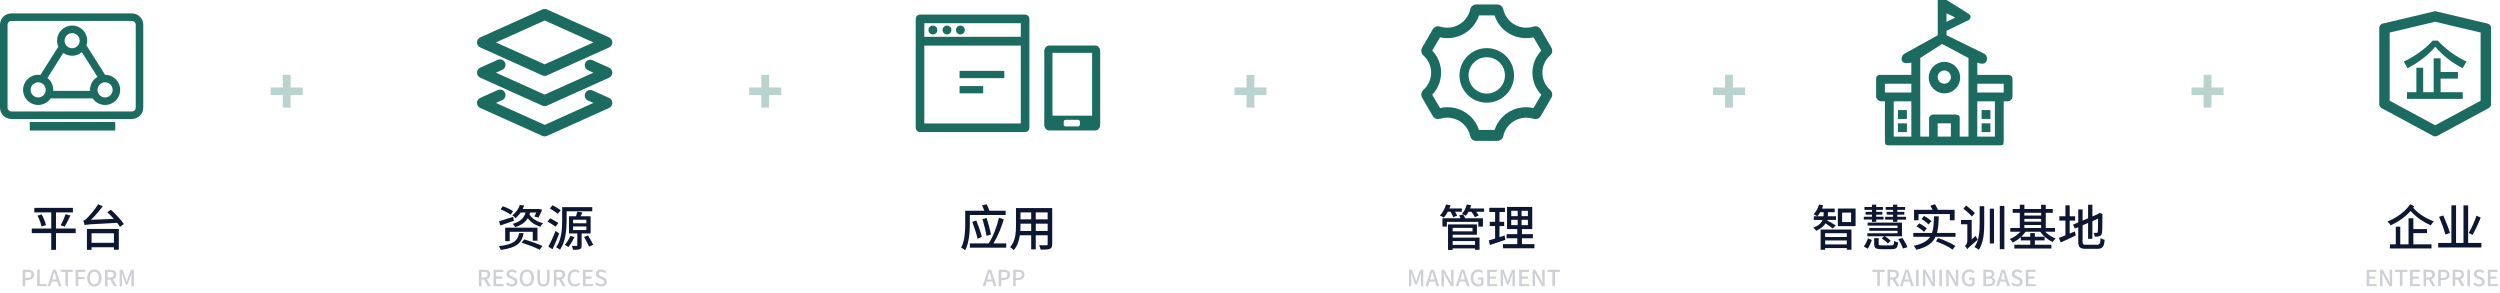 <svg width="1118" height="131" viewBox="0 0 1118 131" fill="none" xmlns="http://www.w3.org/2000/svg">
<path opacity="0.2" d="M10.145 128H11.305V125.21H12.415C14.015 125.21 15.185 124.47 15.185 122.86C15.185 121.2 14.015 120.63 12.375 120.63H10.145V128ZM11.305 124.28V121.57H12.265C13.435 121.57 14.045 121.89 14.045 122.86C14.045 123.83 13.485 124.28 12.305 124.28H11.305ZM16.619 128H20.899V127.02H17.779V120.63H16.619V128ZM23.606 124C23.846 123.2 24.076 122.39 24.286 121.55H24.336C24.556 122.38 24.776 123.2 25.026 124L25.316 124.99H23.306L23.606 124ZM21.226 128H22.406L23.036 125.9H25.596L26.216 128H27.446L25.006 120.63H23.666L21.226 128ZM29.233 128H30.393V121.61H32.563V120.63H27.073V121.61H29.233V128ZM33.836 128H34.996V124.83H37.716V123.86H34.996V121.61H38.196V120.63H33.836V128ZM42.193 128.13C44.083 128.13 45.403 126.66 45.403 124.29C45.403 121.92 44.083 120.5 42.193 120.5C40.303 120.5 38.993 121.92 38.993 124.29C38.993 126.66 40.303 128.13 42.193 128.13ZM42.193 127.12C40.973 127.12 40.183 126.01 40.183 124.29C40.183 122.56 40.973 121.51 42.193 121.51C43.413 121.51 44.213 122.56 44.213 124.29C44.213 126.01 43.413 127.12 42.193 127.12ZM46.932 128H48.092V125.03H49.282L50.952 128H52.262L50.462 124.88C51.392 124.59 52.002 123.91 52.002 122.77C52.002 121.18 50.862 120.63 49.342 120.63H46.932V128ZM48.092 124.1V121.57H49.202C50.272 121.57 50.852 121.88 50.852 122.77C50.852 123.66 50.272 124.1 49.202 124.1H48.092ZM53.494 128H54.534V124.36C54.534 123.7 54.444 122.75 54.394 122.08H54.434L55.014 123.78L56.304 127.29H57.024L58.304 123.78L58.894 122.08H58.934C58.874 122.75 58.784 123.7 58.784 124.36V128H59.864V120.63H58.524L57.194 124.36C57.024 124.85 56.884 125.35 56.714 125.84H56.664C56.494 125.35 56.344 124.85 56.174 124.36L54.824 120.63H53.494V128Z" fill="#0D1731"/>
<path opacity="0.2" d="M214.158 128H215.318V125.03H216.508L218.178 128H219.488L217.688 124.88C218.618 124.59 219.228 123.91 219.228 122.77C219.228 121.18 218.088 120.63 216.568 120.63H214.158V128ZM215.318 124.1V121.57H216.428C217.498 121.57 218.078 121.88 218.078 122.77C218.078 123.66 217.498 124.1 216.428 124.1H215.318ZM220.721 128H225.181V127.02H221.881V124.64H224.581V123.66H221.881V121.61H225.071V120.63H220.721V128ZM228.817 128.13C230.427 128.13 231.407 127.17 231.407 125.99C231.407 124.91 230.777 124.37 229.907 124L228.897 123.57C228.297 123.33 227.707 123.09 227.707 122.45C227.707 121.87 228.197 121.51 228.947 121.51C229.597 121.51 230.107 121.76 230.567 122.17L231.177 121.43C230.617 120.86 229.807 120.5 228.947 120.5C227.547 120.5 226.527 121.37 226.527 122.53C226.527 123.6 227.317 124.16 228.027 124.46L229.047 124.9C229.727 125.2 230.227 125.41 230.227 126.08C230.227 126.7 229.727 127.12 228.837 127.12C228.127 127.12 227.407 126.78 226.877 126.25L226.197 127.05C226.867 127.73 227.807 128.13 228.817 128.13ZM235.601 128.13C237.491 128.13 238.811 126.66 238.811 124.29C238.811 121.92 237.491 120.5 235.601 120.5C233.711 120.5 232.401 121.92 232.401 124.29C232.401 126.66 233.711 128.13 235.601 128.13ZM235.601 127.12C234.381 127.12 233.591 126.01 233.591 124.29C233.591 122.56 234.381 121.51 235.601 121.51C236.821 121.51 237.621 122.56 237.621 124.29C237.621 126.01 236.821 127.12 235.601 127.12ZM243.04 128.13C244.67 128.13 245.77 127.24 245.77 124.84V120.63H244.65V124.92C244.65 126.58 243.97 127.12 243.04 127.12C242.12 127.12 241.46 126.58 241.46 124.92V120.63H240.3V124.84C240.3 127.24 241.41 128.13 243.04 128.13ZM247.674 128H248.834V125.03H250.024L251.694 128H253.004L251.204 124.88C252.134 124.59 252.744 123.91 252.744 122.77C252.744 121.18 251.604 120.63 250.084 120.63H247.674V128ZM248.834 124.1V121.57H249.944C251.014 121.57 251.594 121.88 251.594 122.77C251.594 123.66 251.014 124.1 249.944 124.1H248.834ZM257.107 128.13C258.057 128.13 258.807 127.75 259.397 127.07L258.777 126.34C258.337 126.82 257.827 127.12 257.147 127.12C255.847 127.12 255.027 126.05 255.027 124.3C255.027 122.57 255.907 121.51 257.177 121.51C257.777 121.51 258.237 121.78 258.617 122.17L259.247 121.43C258.797 120.94 258.077 120.5 257.157 120.5C255.297 120.5 253.837 121.94 253.837 124.34C253.837 126.75 255.257 128.13 257.107 128.13ZM260.701 128H265.161V127.02H261.861V124.64H264.561V123.66H261.861V121.61H265.051V120.63H260.701V128ZM268.798 128.13C270.408 128.13 271.388 127.17 271.388 125.99C271.388 124.91 270.758 124.37 269.888 124L268.878 123.57C268.278 123.33 267.688 123.09 267.688 122.45C267.688 121.87 268.178 121.51 268.928 121.51C269.578 121.51 270.088 121.76 270.548 122.17L271.158 121.43C270.598 120.86 269.788 120.5 268.928 120.5C267.528 120.5 266.508 121.37 266.508 122.53C266.508 123.6 267.298 124.16 268.008 124.46L269.028 124.9C269.708 125.2 270.208 125.41 270.208 126.08C270.208 126.7 269.708 127.12 268.818 127.12C268.108 127.12 267.388 126.78 266.858 126.25L266.178 127.05C266.848 127.73 267.788 128.13 268.798 128.13Z" fill="#0D1731"/>
<path opacity="0.2" d="M441.795 124C442.035 123.2 442.265 122.39 442.475 121.55H442.525C442.745 122.38 442.965 123.2 443.215 124L443.505 124.99H441.495L441.795 124ZM439.415 128H440.595L441.225 125.9H443.785L444.405 128H445.635L443.195 120.63H441.855L439.415 128ZM446.606 128H447.766V125.21H448.876C450.476 125.21 451.646 124.47 451.646 122.86C451.646 121.2 450.476 120.63 448.836 120.63H446.606V128ZM447.766 124.28V121.57H448.726C449.896 121.57 450.506 121.89 450.506 122.86C450.506 123.83 449.946 124.28 448.766 124.28H447.766ZM453.08 128H454.24V125.21H455.35C456.95 125.21 458.12 124.47 458.12 122.86C458.12 121.2 456.95 120.63 455.31 120.63H453.08V128ZM454.24 124.28V121.57H455.2C456.37 121.57 456.98 121.89 456.98 122.86C456.98 123.83 456.42 124.28 455.24 124.28H454.24Z" fill="#0D1731"/>
<path opacity="0.2" d="M630.105 128H631.145V124.36C631.145 123.7 631.055 122.75 631.005 122.08H631.045L631.625 123.78L632.915 127.29H633.635L634.915 123.78L635.505 122.08H635.545C635.485 122.75 635.395 123.7 635.395 124.36V128H636.475V120.63H635.135L633.805 124.36C633.635 124.85 633.495 125.35 633.325 125.84H633.275C633.105 125.35 632.955 124.85 632.785 124.36L631.435 120.63H630.105V128ZM639.816 124C640.056 123.2 640.286 122.39 640.496 121.55H640.546C640.766 122.38 640.986 123.2 641.236 124L641.526 124.99H639.516L639.816 124ZM637.436 128H638.616L639.246 125.9H641.806L642.426 128H643.656L641.216 120.63H639.876L637.436 128ZM644.626 128H645.726V124.53C645.726 123.73 645.636 122.88 645.576 122.12H645.626L646.396 123.66L648.836 128H650.026V120.63H648.926V124.07C648.926 124.87 649.016 125.76 649.076 126.52H649.026L648.256 124.96L645.816 120.63H644.626V128ZM653.38 124C653.62 123.2 653.85 122.39 654.06 121.55H654.11C654.33 122.38 654.55 123.2 654.8 124L655.09 124.99H653.08L653.38 124ZM651 128H652.18L652.81 125.9H655.37L655.99 128H657.22L654.78 120.63H653.44L651 128ZM661.083 128.13C662.093 128.13 662.923 127.76 663.413 127.27V124.08H660.903V125.03H662.363V126.76C662.103 126.99 661.653 127.12 661.203 127.12C659.683 127.12 658.873 126.05 658.873 124.3C658.873 122.57 659.783 121.51 661.153 121.51C661.863 121.51 662.313 121.8 662.683 122.17L663.303 121.43C662.853 120.96 662.153 120.5 661.113 120.5C659.163 120.5 657.683 121.94 657.683 124.34C657.683 126.75 659.123 128.13 661.083 128.13ZM665.095 128H669.555V127.02H666.255V124.64H668.955V123.66H666.255V121.61H669.445V120.63H665.095V128ZM671.091 128H672.131V124.36C672.131 123.7 672.041 122.75 671.991 122.08H672.031L672.611 123.78L673.901 127.29H674.621L675.901 123.78L676.491 122.08H676.531C676.471 122.75 676.381 123.7 676.381 124.36V128H677.461V120.63H676.121L674.791 124.36C674.621 124.85 674.481 125.35 674.311 125.84H674.261C674.091 125.35 673.941 124.85 673.771 124.36L672.421 120.63H671.091V128ZM679.392 128H683.852V127.02H680.552V124.64H683.252V123.66H680.552V121.61H683.742V120.63H679.392V128ZM685.388 128H686.488V124.53C686.488 123.73 686.398 122.88 686.338 122.12H686.388L687.158 123.66L689.598 128H690.788V120.63H689.688V124.07C689.688 124.87 689.778 125.76 689.838 126.52H689.788L689.018 124.96L686.578 120.63H685.388V128ZM694.232 128H695.392V121.61H697.562V120.63H692.072V121.61H694.232V128Z" fill="#0D1731"/>
<path opacity="0.2" d="M839.512 128H840.672V121.61H842.842V120.63H837.352V121.61H839.512V128ZM844.116 128H845.276V125.03H846.466L848.136 128H849.446L847.646 124.88C848.576 124.59 849.186 123.91 849.186 122.77C849.186 121.18 848.046 120.63 846.526 120.63H844.116V128ZM845.276 124.1V121.57H846.386C847.456 121.57 848.036 121.88 848.036 122.77C848.036 123.66 847.456 124.1 846.386 124.1H845.276ZM852.029 124C852.269 123.2 852.499 122.39 852.709 121.55H852.759C852.979 122.38 853.199 123.2 853.449 124L853.739 124.99H851.729L852.029 124ZM849.649 128H850.829L851.459 125.9H854.019L854.639 128H855.869L853.429 120.63H852.089L849.649 128ZM856.84 128H858V120.63H856.84V128ZM859.926 128H861.026V124.53C861.026 123.73 860.936 122.88 860.876 122.12H860.926L861.696 123.66L864.136 128H865.326V120.63H864.226V124.07C864.226 124.87 864.316 125.76 864.376 126.52H864.326L863.556 124.96L861.116 120.63H859.926V128ZM867.27 128H868.43V120.63H867.27V128ZM870.356 128H871.456V124.53C871.456 123.73 871.366 122.88 871.306 122.12H871.356L872.126 123.66L874.566 128H875.756V120.63H874.656V124.07C874.656 124.87 874.746 125.76 874.806 126.52H874.756L873.986 124.96L871.546 120.63H870.356V128ZM880.699 128.13C881.709 128.13 882.539 127.76 883.029 127.27V124.08H880.519V125.03H881.979V126.76C881.719 126.99 881.269 127.12 880.819 127.12C879.299 127.12 878.489 126.05 878.489 124.3C878.489 122.57 879.399 121.51 880.769 121.51C881.479 121.51 881.929 121.8 882.299 122.17L882.919 121.43C882.469 120.96 881.769 120.5 880.729 120.5C878.779 120.5 877.299 121.94 877.299 124.34C877.299 126.75 878.739 128.13 880.699 128.13ZM886.957 128H889.417C891.047 128 892.237 127.3 892.237 125.84C892.237 124.84 891.627 124.27 890.787 124.09V124.04C891.447 123.82 891.837 123.15 891.837 122.45C891.837 121.12 890.747 120.63 889.237 120.63H886.957V128ZM888.117 123.71V121.54H889.137C890.177 121.54 890.697 121.83 890.697 122.6C890.697 123.29 890.227 123.71 889.107 123.71H888.117ZM888.117 127.09V124.58H889.287C890.457 124.58 891.097 124.95 891.097 125.78C891.097 126.68 890.437 127.09 889.287 127.09H888.117ZM895.037 124C895.277 123.2 895.507 122.39 895.717 121.55H895.767C895.987 122.38 896.207 123.2 896.457 124L896.747 124.99H894.737L895.037 124ZM892.657 128H893.837L894.467 125.9H897.027L897.647 128H898.877L896.437 120.63H895.097L892.657 128ZM901.948 128.13C903.558 128.13 904.538 127.17 904.538 125.99C904.538 124.91 903.908 124.37 903.038 124L902.028 123.57C901.428 123.33 900.838 123.09 900.838 122.45C900.838 121.87 901.328 121.51 902.078 121.51C902.728 121.51 903.238 121.76 903.698 122.17L904.308 121.43C903.748 120.86 902.938 120.5 902.078 120.5C900.678 120.5 899.658 121.37 899.658 122.53C899.658 123.6 900.448 124.16 901.158 124.46L902.178 124.9C902.858 125.2 903.358 125.41 903.358 126.08C903.358 126.7 902.858 127.12 901.968 127.12C901.258 127.12 900.538 126.78 900.008 126.25L899.328 127.05C899.998 127.73 900.938 128.13 901.948 128.13ZM905.932 128H910.392V127.02H907.092V124.64H909.792V123.66H907.092V121.61H910.282V120.63H905.932V128Z" fill="#0D1731"/>
<path opacity="0.2" d="M1058.37 128H1062.83V127.02H1059.53V124.64H1062.23V123.66H1059.53V121.61H1062.72V120.63H1058.37V128ZM1064.36 128H1065.46V124.53C1065.46 123.73 1065.37 122.88 1065.31 122.12H1065.36L1066.13 123.66L1068.57 128H1069.76V120.63H1068.66V124.07C1068.66 124.87 1068.75 125.76 1068.81 126.52H1068.76L1067.99 124.96L1065.55 120.63H1064.36V128ZM1073.21 128H1074.37V121.61H1076.54V120.63H1071.05V121.61H1073.21V128ZM1077.81 128H1082.27V127.02H1078.97V124.64H1081.67V123.66H1078.97V121.61H1082.16V120.63H1077.81V128ZM1083.81 128H1084.97V125.03H1086.16L1087.83 128H1089.14L1087.34 124.88C1088.27 124.59 1088.88 123.91 1088.88 122.77C1088.88 121.18 1087.74 120.63 1086.22 120.63H1083.81V128ZM1084.97 124.1V121.57H1086.08C1087.15 121.57 1087.73 121.88 1087.73 122.77C1087.73 123.66 1087.15 124.1 1086.08 124.1H1084.97ZM1090.37 128H1091.53V125.21H1092.64C1094.24 125.21 1095.41 124.47 1095.41 122.86C1095.41 121.2 1094.24 120.63 1092.6 120.63H1090.37V128ZM1091.53 124.28V121.57H1092.49C1093.66 121.57 1094.27 121.89 1094.27 122.86C1094.27 123.83 1093.71 124.28 1092.53 124.28H1091.53ZM1096.84 128H1098V125.03H1099.19L1100.86 128H1102.17L1100.37 124.88C1101.3 124.59 1101.91 123.91 1101.91 122.77C1101.91 121.18 1100.77 120.63 1099.25 120.63H1096.84V128ZM1098 124.1V121.57H1099.11C1100.18 121.57 1100.76 121.88 1100.76 122.77C1100.76 123.66 1100.18 124.1 1099.11 124.1H1098ZM1103.41 128H1104.57V120.63H1103.41V128ZM1108.59 128.13C1110.2 128.13 1111.18 127.17 1111.18 125.99C1111.18 124.91 1110.55 124.37 1109.68 124L1108.67 123.57C1108.07 123.33 1107.48 123.09 1107.48 122.45C1107.48 121.87 1107.97 121.51 1108.72 121.51C1109.37 121.51 1109.88 121.76 1110.34 122.17L1110.95 121.43C1110.39 120.86 1109.58 120.5 1108.72 120.5C1107.32 120.5 1106.3 121.37 1106.3 122.53C1106.3 123.6 1107.09 124.16 1107.8 124.46L1108.82 124.9C1109.5 125.2 1110 125.41 1110 126.08C1110 126.7 1109.5 127.12 1108.61 127.12C1107.9 127.12 1107.18 126.78 1106.65 126.25L1105.97 127.05C1106.64 127.73 1107.58 128.13 1108.59 128.13ZM1112.58 128H1117.04V127.02H1113.74V124.64H1116.44V123.66H1113.74V121.61H1116.93V120.63H1112.58V128Z" fill="#0D1731"/>
<path d="M33.856 102.19H25.034V94.974H32.602V92.972H15.354V94.974H22.922V102.19H14.21V104.258H22.922V111.738H25.034V104.258H33.856V102.19ZM16.784 96.448C17.576 97.988 18.324 100.034 18.61 101.288L20.568 100.628C20.282 99.352 19.446 97.394 18.632 95.876L16.784 96.448ZM28.906 101.31C29.72 100.078 30.688 98.098 31.48 96.382L29.302 95.788C28.818 97.328 27.894 99.418 27.146 100.738L28.906 101.31ZM50.95 104.324V108.592H40.94V104.324H50.95ZM38.872 111.738H40.94V110.572H50.95V111.694H53.128V102.366H38.872V111.738ZM48.002 94.886C48.948 95.766 49.96 96.822 50.906 97.878L40.676 98.296C42.48 96.58 44.35 94.446 45.934 92.224L43.888 91.344C42.282 94.006 39.796 96.712 39.026 97.438C38.3 98.142 37.75 98.604 37.222 98.692C37.442 99.264 37.794 100.276 37.882 100.694C38.872 100.342 40.28 100.298 52.38 99.66C52.886 100.298 53.326 100.914 53.656 101.464L55.372 100.188C54.228 98.384 51.654 95.678 49.586 93.808L48.002 94.886Z" fill="#0D1731"/>
<path d="M229.436 94.446C228.424 93.698 226.422 92.774 224.882 92.224L223.848 93.632C225.41 94.226 227.39 95.26 228.358 96.008L229.436 94.446ZM229.48 96.976C227.148 97.746 224.75 98.494 223.166 98.956L223.76 100.826C225.498 100.21 227.742 99.484 229.832 98.736L229.48 96.976ZM240.348 107.646V101.816H225.916V107.822H227.94V103.664H238.258V107.646H240.348ZM232.142 104.258C231.526 107.492 229.986 109.274 223.078 110.088C223.386 110.506 223.826 111.298 223.98 111.76C231.438 110.726 233.418 108.416 234.166 104.258H232.142ZM233.264 108.504C235.926 109.362 239.534 110.726 241.338 111.672L242.57 110C240.678 109.098 237.004 107.8 234.43 107.074L233.264 108.504ZM239.82 95.04C239.556 95.7 239.248 96.36 238.984 96.822L240.788 97.306C241.316 96.426 241.954 95.04 242.438 93.786L240.942 93.412L240.634 93.478H233.748C233.99 92.95 234.21 92.444 234.408 91.916L232.472 91.652C231.944 93.192 230.844 94.974 229.106 96.294C229.546 96.558 230.228 97.13 230.514 97.592C231.482 96.8 232.23 95.942 232.846 95.04H235.046C234.408 97.152 233.066 99.044 229.282 100.1C229.656 100.43 230.162 101.134 230.36 101.574C233.33 100.65 235.002 99.264 236.036 97.592C237.356 99.352 239.292 100.694 241.668 101.376C241.932 100.892 242.438 100.144 242.878 99.792C240.15 99.198 237.928 97.812 236.784 95.942C236.894 95.634 236.982 95.348 237.07 95.04H239.82ZM250.754 93.984C249.896 93.368 248.224 92.4 247.102 91.762L245.892 93.214C247.058 93.94 248.686 94.974 249.5 95.612L250.754 93.984ZM249.698 99.726C248.818 99.132 247.168 98.208 246.024 97.614L244.836 99.066C246.024 99.748 247.652 100.76 248.466 101.354L249.698 99.726ZM248.444 103.268C247.476 105.798 246.156 108.614 245.232 110.33L247.08 111.452C248.092 109.362 249.214 106.722 250.072 104.412L248.444 103.268ZM253.394 94.49H264.856V92.642H251.392V98.648C251.392 102.212 251.172 107.162 248.708 110.594C249.192 110.814 250.072 111.342 250.424 111.672C252.998 108.042 253.394 102.476 253.394 98.648V94.49ZM255.044 105.49C254.472 106.898 253.526 108.438 252.58 109.472C253.042 109.714 253.834 110.198 254.208 110.462C255.11 109.362 256.166 107.58 256.87 105.996L255.044 105.49ZM256.276 101.288H262.216V102.894H256.276V101.288ZM256.276 98.252H262.216V99.836H256.276V98.252ZM264.13 104.412V96.712H259.62C259.884 96.184 260.192 95.634 260.478 95.04L258.19 94.622C258.058 95.216 257.816 96.03 257.596 96.712H254.45V104.412H258.168V109.648C258.168 109.89 258.08 109.978 257.816 109.978C257.552 109.978 256.65 110 255.726 109.956C255.924 110.462 256.188 111.21 256.254 111.716C257.684 111.738 258.652 111.716 259.29 111.408C259.95 111.144 260.104 110.638 260.104 109.714V104.412H264.13ZM261.204 105.952C261.996 107.338 262.964 109.186 263.426 110.286L265.296 109.472C264.812 108.394 263.778 106.612 262.964 105.292L261.204 105.952Z" fill="#0D1731"/>
<path d="M449.724 96.162V94.226H442.486C442.2 93.39 441.694 92.268 441.21 91.344L439.186 91.85C439.538 92.576 439.89 93.456 440.176 94.226H431.64V100.144C431.64 103.246 431.486 107.668 429.836 110.748C430.32 110.946 431.244 111.54 431.618 111.914C433.422 108.592 433.708 103.532 433.708 100.144V96.162H449.724ZM443.124 104.896C442.794 102.872 441.98 99.858 441.232 97.482L439.362 97.966C440.066 100.342 440.858 103.444 441.144 105.468L443.124 104.896ZM439.076 105.952C438.592 103.928 437.558 100.914 436.59 98.56L434.808 99.242C435.688 101.618 436.744 104.72 437.162 106.766L439.076 105.952ZM444.29 108.834C446.248 105.534 447.854 101.684 448.888 98.12L446.732 97.372C445.896 101.09 444.268 105.512 442.156 108.834H433.73V110.77H449.988V108.834H444.29ZM463.188 103.268V100.012H468.512V103.268H463.188ZM456.28 103.268C456.346 102.454 456.368 101.64 456.368 100.892V100.012H461.142V103.268H456.28ZM461.142 94.996V98.098H456.368V94.996H461.142ZM468.512 98.098H463.188V94.996H468.512V98.098ZM470.558 93.038H454.344V100.87C454.344 103.972 454.124 107.866 451.726 110.528C452.188 110.77 453.024 111.474 453.332 111.87C454.938 110.088 455.73 107.624 456.082 105.204H461.142V111.496H463.188V105.204H468.512V109.142C468.512 109.56 468.358 109.692 467.962 109.692C467.544 109.692 466.092 109.714 464.684 109.648C464.948 110.176 465.278 111.078 465.366 111.628C467.39 111.65 468.666 111.606 469.48 111.276C470.272 110.968 470.558 110.352 470.558 109.164V93.038Z" fill="#0D1731"/>
<path d="M648.676 94.688C649.182 95.502 649.688 96.448 649.886 97.108L651.624 96.47C651.448 96.008 651.096 95.326 650.678 94.688H653.736V93.236H648.148C648.368 92.752 648.544 92.29 648.698 91.806L646.696 91.432C646.124 93.302 645.134 95.194 643.924 96.36C644.43 96.58 645.288 97.042 645.684 97.306C646.322 96.602 646.938 95.7 647.466 94.688H648.676ZM659.632 107.8V109.516H649.622V107.8H659.632ZM658.51 101.904V103.444H649.622V101.904H658.51ZM649.622 104.962H660.49V100.364H647.554V111.76H649.622V111.078H659.632V111.716H661.656V106.26H649.622V104.962ZM652.526 96.316C652.746 96.712 652.966 97.174 653.164 97.614H645.068V101.332H647.026V99.22H661.106V101.332H663.174V97.614H655.21C655.012 97.086 654.682 96.448 654.33 95.942L652.526 96.316ZM657.432 93.236C657.63 92.752 657.806 92.29 657.938 91.806L655.958 91.454C655.54 93.016 654.792 94.578 653.802 95.59C654.264 95.81 655.122 96.25 655.474 96.514C655.936 96.008 656.354 95.392 656.75 94.71H658.004C658.642 95.502 659.302 96.514 659.566 97.13L661.26 96.382C661.04 95.92 660.6 95.304 660.138 94.71H663.68V93.236H657.432ZM672.854 105.314C672.106 105.578 671.314 105.82 670.566 106.062V101.09H672.656V99.198H670.566V94.82H673.008V92.928H666.012V94.82H668.608V99.198H666.232V101.09H668.608V106.678C667.552 107.008 666.584 107.272 665.792 107.492L666.276 109.582C668.256 108.944 670.808 108.086 673.206 107.25L672.854 105.314ZM675.824 98.296H678.706V100.694H675.824V98.296ZM675.824 94.27H678.706V96.646H675.824V94.27ZM683.26 96.646H680.444V94.27H683.26V96.646ZM683.26 100.694H680.444V98.296H683.26V100.694ZM680.62 109.164V106.546H685.504V104.698H680.62V102.432H685.218V92.532H673.954V102.432H678.53V104.698H673.756V106.546H678.53V109.164H672.15V111.034H686.208V109.164H680.62Z" fill="#0D1731"/>
<path d="M812.706 96.712C813.168 96.206 813.608 95.612 813.982 94.908H815.522V96.03C815.522 96.25 815.522 96.47 815.5 96.712H812.706ZM820.978 100.826C820.384 100.408 817.964 98.978 817.062 98.538L817.128 98.34H821.044V96.712H817.436C817.458 96.492 817.458 96.272 817.458 96.052V94.908H820.494V93.28H814.796C814.972 92.796 815.148 92.334 815.302 91.828L813.476 91.454C813.014 93.082 812.156 94.688 811.056 95.788C811.474 95.964 812.222 96.448 812.618 96.712H811.122V98.34H815.104C814.598 99.572 813.454 100.848 810.902 101.838C811.364 102.168 811.936 102.806 812.2 103.202C814.356 102.234 815.654 101.068 816.424 99.88C817.48 100.606 818.91 101.64 819.548 102.168L820.978 100.826ZM825.884 104.28V105.996H816.204V104.28H825.884ZM816.204 109.296V107.536H825.884V109.296H816.204ZM814.18 111.716H816.204V110.946H825.884V111.694H827.974V102.652H814.18V111.716ZM827.798 99.308H823.794V95.062H827.798V99.308ZM821.88 93.258V101.112H829.822V93.258H821.88ZM846.564 99.22H848.478V98.23H852.372V96.954H848.478V96.008H851.602V94.754H848.478V93.852H851.976V92.576H848.478V91.542H846.564V92.576H843.264V93.852H846.564V94.754H843.726V96.008H846.564V96.954H843.044V98.23H846.564V99.22ZM850.568 99.55H835.212V100.892H848.566V101.948H835.938V103.224H848.566V104.324H835.08V105.666H842.582L841.482 106.612C842.516 107.228 843.704 108.196 844.232 108.878L845.53 107.712C844.98 107.096 843.88 106.238 842.89 105.666H850.568V99.55ZM837.148 99.22H839.04V98.186H842.318V96.91H839.04V96.008H841.768V94.754H839.04V93.852H842.054V92.576H839.04V91.542H837.148V92.576H833.782V93.852H837.148V94.754H834.288V96.008H837.148V96.91H833.496V98.186H837.148V99.22ZM835.256 111.21C836.026 110.176 836.642 108.57 837.104 107.316L835.344 106.59C834.948 107.8 834.266 109.296 833.474 110.22L835.256 111.21ZM841.636 109.736C840.36 109.736 840.14 109.67 840.14 109.098V106.48H838.138V109.12C838.138 110.924 838.798 111.43 841.504 111.43H845.97C848.016 111.43 848.61 110.858 848.852 108.416C848.324 108.306 847.51 108.042 847.07 107.756C846.96 109.494 846.784 109.736 845.794 109.736H841.636ZM848.896 106.942C849.754 108.24 850.656 110.044 850.986 111.144L852.988 110.55C852.636 109.406 851.646 107.69 850.766 106.414L848.896 106.942ZM857.982 95.744H871.974V98.516H874.108V93.83H866.65C866.364 93.082 865.792 92.114 865.33 91.344L863.262 91.982C863.592 92.532 863.966 93.214 864.252 93.83H855.958V98.516H857.982V95.744ZM863.724 98.934C863.064 98.164 861.634 97.196 860.468 96.58L859.258 97.922C860.424 98.582 861.81 99.638 862.426 100.386L863.724 98.934ZM857.08 101.266C858.268 101.904 859.698 102.938 860.402 103.686L861.656 102.168C860.908 101.42 859.456 100.452 858.268 99.88L857.08 101.266ZM865.748 107.954C868.608 108.944 871.49 110.374 873.206 111.628L874.46 110C872.678 108.812 869.598 107.404 866.716 106.458L865.748 107.954ZM866.232 104.17C866.782 102.102 866.936 99.638 867.024 96.756H864.868C864.78 99.77 864.692 102.212 864.01 104.17H855.628V105.908H863.152C861.942 107.756 859.742 109.076 855.826 109.912C856.266 110.352 856.772 111.144 856.97 111.694C861.854 110.55 864.296 108.636 865.572 105.908H874.504V104.17H866.232ZM883.172 95.282C882.336 94.358 880.576 92.906 879.278 91.916L878.024 93.28C879.322 94.336 881.038 95.854 881.83 96.822L883.172 95.282ZM881.742 107.03V98.34H876.946V100.298H879.784V107.756C879.784 108.856 879.146 109.604 878.728 109.978C879.058 110.286 879.608 111.012 879.806 111.43C880.136 110.902 880.73 110.352 884.404 107.206C884.14 106.832 883.766 106.04 883.568 105.468L881.742 107.03ZM885.306 99.77C885.306 103.598 885.086 107.36 882.996 110.528C883.59 110.77 884.514 111.32 884.976 111.694C887.11 108.24 887.352 103.95 887.352 99.792V92.202H885.306V99.77ZM889.838 108.878H891.73V93.302H889.838V108.878ZM894.304 92.092V111.452H896.35V92.092H894.304ZM905.304 100.628H912.784V101.948H905.304V100.628ZM912.784 95.15V96.382H905.304V95.15H912.784ZM905.304 97.878H912.784V99.132H905.304V97.878ZM919.01 103.642V101.948H914.874V95.15H918.02V93.478H914.874V91.586H912.784V93.478H905.304V91.564H903.258V93.478H900.068V95.15H903.258V101.948H898.99V103.642H903.522C902.268 105.006 900.508 106.238 898.77 106.898C899.21 107.25 899.804 107.976 900.09 108.46C901.344 107.866 902.62 107.03 903.72 106.04V107.492H907.922V109.45H900.816V111.144H917.382V109.45H909.99V107.492H914.346V105.864H909.99V104.214H907.922V105.864H903.896C904.622 105.182 905.304 104.412 905.832 103.642H912.388C913.73 105.556 915.842 107.294 917.954 108.218C918.24 107.734 918.856 107.008 919.274 106.634C917.58 106.04 915.864 104.918 914.632 103.642H919.01ZM925.566 98.648H928.008V96.712H925.566V91.828H923.652V96.712H920.946V98.648H923.652V105.248C922.552 105.71 921.54 106.106 920.748 106.37L921.54 108.438C923.498 107.558 926.006 106.414 928.316 105.292L927.854 103.488C927.106 103.796 926.314 104.126 925.566 104.456V98.648ZM932.98 109.45C931.572 109.45 931.33 109.208 931.33 107.976V100.76L933.794 99.704V106.788H935.708V98.89L938.26 97.79C938.26 101.134 938.216 103.18 938.128 103.62C938.04 104.06 937.842 104.148 937.556 104.148C937.336 104.148 936.742 104.148 936.28 104.126C936.5 104.566 936.676 105.336 936.742 105.864C937.38 105.864 938.26 105.842 938.854 105.622C939.536 105.446 939.91 104.962 940.02 104.038C940.152 103.18 940.196 100.188 940.196 96.096L940.284 95.744L938.854 95.194L938.502 95.48L938.106 95.788L935.708 96.8V91.564H933.794V97.614L931.33 98.648V93.632H929.394V99.462L927.106 100.43L927.876 102.234L929.394 101.596V107.954C929.394 110.594 930.164 111.276 932.87 111.276H937.908C940.306 111.276 940.922 110.286 941.208 107.25C940.658 107.14 939.866 106.81 939.404 106.502C939.228 108.9 939.008 109.45 937.798 109.45H932.98Z" fill="#0D1731"/>
<path d="M898.018 45.31H896.065V63.032C896.065 65 895.545 65 894.1 65H844.897C843.267 65 842.931 64.676 842.931 63.032V45.31H840.966C840.541 45.31 839 44.351 839 43.342V35.458C839 34.728 839 33.49 840.966 33.49H854.744V27.968C854.744 27.968 851.846 28.812 850.806 27.593C849.766 26.375 850.806 24.432 851.668 24.026L866.556 15.768V0H870.494C870.494 0 879.491 5.522 880.252 6.125C879.421 5.719 881.247 6.322 881.247 7.592C881.247 8.861 879.459 9.483 880.252 9.058C881.044 8.633 870.494 13.781 870.494 13.781V15.748L887.334 24.007C888.545 24.699 888.964 26.241 888.273 27.454C888.247 27.498 888.222 27.536 888.197 27.574C887.22 29.364 884.259 27.968 884.259 27.968V33.49H898.031C898.031 33.49 900.098 33.49 899.996 35.458V43.342C899.851 44.364 899.052 45.17 898.031 45.31H898.018ZM884.234 61.09H892.109V45.31H884.253L884.234 61.09ZM866.518 61.09H872.421V55.142H866.531L866.518 61.09ZM854.744 37.458H842.931V41.368H854.744V37.458ZM846.869 45.31V61.09H854.744V45.31H846.869ZM874.412 7.852L870.475 5.916V9.775L874.412 7.852ZM868.503 19.671L858.745 25.911V61.09H862.682V53.193C862.644 52.14 863.468 51.257 864.521 51.226H874.412C876.803 51.226 876.378 52.857 876.378 53.193V61.09H880.315V25.943L868.503 19.671ZM896.065 37.458H884.253V41.368H896.065V37.458ZM869.498 41.742C865.618 41.704 862.498 38.53 862.536 34.639C862.574 30.748 865.745 27.638 869.625 27.669C873.48 27.707 876.587 30.843 876.587 34.703C876.574 38.613 873.398 41.761 869.498 41.742ZM869.498 31.516C867.862 31.51 866.531 32.83 866.518 34.461C866.512 36.099 867.831 37.432 869.46 37.445C871.096 37.451 872.428 36.131 872.44 34.499V34.48C872.44 32.849 871.128 31.523 869.498 31.516ZM848.752 55.148H852.772V59.09H848.752V55.148ZM848.752 49.232H852.772V53.174H848.752V49.232ZM886.174 55.148H890.111V59.09H886.174V55.148ZM886.174 49.232H890.111V53.174H886.174V49.232Z" fill="#1B6B60"/>
<path d="M1079.25 104.258H1085.37V102.432H1079.25V97.614H1077.1V109.252H1073.4V101.376H1071.4V109.252H1068.78V111.122H1087.37V109.252H1079.25V104.258ZM1077.82 91.344C1075.65 94.644 1071.69 97.482 1067.7 99.044C1068.23 99.528 1068.8 100.254 1069.11 100.782C1072.41 99.286 1075.62 97.042 1078.02 94.336C1080.93 97.548 1083.9 99.308 1087.09 100.804C1087.33 100.166 1087.9 99.462 1088.41 99.022C1085.13 97.702 1081.94 96.03 1079.17 92.928C1079.34 92.686 1079.52 92.466 1079.67 92.224L1077.82 91.344ZM1107.5 96.426C1106.69 98.956 1105.19 102.168 1104.03 104.17L1105.72 105.05C1106.91 102.982 1108.34 99.946 1109.37 97.328L1107.5 96.426ZM1095.62 104.148C1095.05 102.168 1093.73 98.868 1092.63 96.36L1090.76 96.954C1091.84 99.484 1093.07 102.872 1093.58 104.896L1095.62 104.148ZM1103.76 108.636V91.85H1101.67V108.636H1098.35V91.828H1096.26V108.636H1090.34V110.66H1109.68V108.636H1103.76Z" fill="#0D1731"/>
<path fill-rule="evenodd" clip-rule="evenodd" d="M59.012 53.209H5.067C2.27 53.209 0.007 50.946 0 48.149V11.06C0 8.263 2.27 6 5.06 6H59.005C61.802 6 64.065 8.263 64.072 11.06V48.149C64.065 50.946 61.809 53.203 59.012 53.209ZM5.06 9.371C4.13 9.371 3.378 10.13 3.378 11.06V48.149C3.378 49.079 4.13 49.831 5.06 49.838H59.005C59.456 49.838 59.887 49.667 60.202 49.346C60.523 49.032 60.701 48.601 60.701 48.149V11.06C60.701 10.13 59.949 9.371 59.012 9.371H5.06ZM51.435 58.386H13.416C13.361 58.386 13.314 58.338 13.314 58.283V54.673C13.314 54.618 13.361 54.57 13.416 54.57H51.435C51.49 54.57 51.538 54.618 51.538 54.673V58.283C51.538 58.338 51.49 58.386 51.435 58.386ZM46.983 33.441L38.666 20.282C38.884 19.62 39.002 18.913 39.004 18.178C39.004 14.452 35.981 11.429 32.255 11.429C28.528 11.429 25.506 14.452 25.506 18.178C25.506 19.141 25.707 20.056 26.07 20.885L18.071 33.514C17.746 33.466 17.413 33.441 17.074 33.441C13.348 33.441 10.325 36.463 10.325 40.19C10.325 43.917 13.348 46.939 17.074 46.939C19.387 46.935 21.426 45.772 22.642 43.999H41.014C41.145 43.999 41.273 43.984 41.396 43.956C42.608 45.755 44.665 46.939 46.997 46.939C50.724 46.932 53.74 43.917 53.746 40.19C53.746 36.463 50.724 33.441 46.997 33.441C46.993 33.441 46.988 33.441 46.983 33.441ZM40.262 40.621H23.809C23.818 40.478 23.823 40.335 23.823 40.19C23.823 38.024 22.803 36.097 21.216 34.861L28.309 23.654C29.419 24.455 30.782 24.927 32.255 24.927C33.913 24.927 35.432 24.327 36.608 23.331L43.583 34.367C41.588 35.54 40.248 37.709 40.248 40.19C40.248 40.335 40.253 40.478 40.262 40.621ZM28.877 18.192C28.877 16.325 30.388 14.814 32.255 14.814C33.15 14.814 34.005 15.177 34.641 15.806C35.277 16.435 35.633 17.296 35.633 18.192C35.633 20.059 34.121 21.57 32.255 21.57C30.388 21.57 28.877 20.059 28.877 18.192ZM13.696 40.19C13.696 38.323 15.207 36.812 17.074 36.812C18.941 36.812 20.452 38.33 20.452 40.19C20.452 42.057 18.941 43.568 17.074 43.568C15.207 43.568 13.696 42.057 13.696 40.19ZM43.872 38.898C44.399 37.633 45.63 36.812 46.997 36.812C48.864 36.812 50.375 38.33 50.375 40.183C50.375 41.551 49.555 42.788 48.29 43.308C47.025 43.834 45.568 43.541 44.604 42.576C43.64 41.612 43.353 40.163 43.872 38.898Z" fill="#1B6B60"/>
<mask id="path-15-outside-1" maskUnits="userSpaceOnUse" x="409" y="6" width="52" height="54" fill="black">
<rect fill="white" x="409" y="6" width="52" height="54"/>
<path fill-rule="evenodd" clip-rule="evenodd" d="M411.505 7H458.346C459.174 7 459.851 7.677 459.851 8.505V57.055C459.851 57.883 459.174 58.56 458.34 58.56H411.505C410.677 58.56 410 57.883 410 57.055V8.505C410 7.677 410.677 7 411.505 7ZM456.991 16.95V9.86H412.86V16.95H456.991ZM412.86 19.906V55.7H456.991V19.906H412.86ZM439.188 39H429.625V41.247H439.188V39ZM416.138 14.467C416.275 14.605 416.439 14.714 416.619 14.789C416.799 14.864 416.992 14.902 417.187 14.902C417.382 14.902 417.574 14.864 417.754 14.789C417.934 14.714 418.098 14.605 418.236 14.467C418.373 14.329 418.483 14.166 418.557 13.986C418.632 13.806 418.67 13.613 418.67 13.418C418.67 13.223 418.632 13.03 418.557 12.851C418.483 12.671 418.373 12.507 418.236 12.369C418.098 12.231 417.934 12.122 417.754 12.048C417.574 11.973 417.381 11.935 417.187 11.935C416.992 11.935 416.799 11.973 416.619 12.048C416.439 12.122 416.275 12.232 416.138 12.369C416 12.507 415.891 12.671 415.816 12.851C415.741 13.03 415.703 13.223 415.703 13.418C415.703 13.613 415.741 13.806 415.816 13.986C415.891 14.166 416 14.33 416.138 14.467ZM422.28 14.285C422.166 14.127 422.084 13.948 422.04 13.758C421.995 13.569 421.988 13.372 422.019 13.18C422.05 12.987 422.119 12.803 422.221 12.637C422.324 12.472 422.458 12.328 422.616 12.214C422.774 12.1 422.953 12.018 423.143 11.973C423.332 11.928 423.529 11.921 423.721 11.953C423.913 11.984 424.098 12.053 424.264 12.155C424.429 12.258 424.573 12.392 424.687 12.55C424.801 12.708 424.883 12.887 424.927 13.076C424.972 13.266 424.979 13.463 424.948 13.655C424.917 13.847 424.848 14.031 424.746 14.197C424.643 14.363 424.509 14.507 424.351 14.621C424.193 14.735 424.014 14.816 423.825 14.861C423.635 14.906 423.438 14.913 423.246 14.882C423.054 14.851 422.869 14.782 422.704 14.679C422.538 14.577 422.394 14.443 422.28 14.285ZM428.435 14.467C428.572 14.605 428.736 14.714 428.916 14.789C429.096 14.863 429.289 14.902 429.484 14.902C429.678 14.902 429.871 14.863 430.051 14.789C430.231 14.714 430.395 14.605 430.533 14.467C430.67 14.329 430.78 14.166 430.854 13.986C430.929 13.806 430.967 13.613 430.967 13.418C430.967 13.223 430.929 13.03 430.854 12.85C430.78 12.67 430.67 12.507 430.533 12.369C430.395 12.231 430.231 12.122 430.051 12.047C429.871 11.973 429.678 11.935 429.484 11.935C429.289 11.935 429.096 11.973 428.916 12.047C428.736 12.122 428.572 12.231 428.435 12.369C428.297 12.507 428.187 12.67 428.113 12.85C428.038 13.03 428 13.223 428 13.418C428 13.613 428.038 13.806 428.113 13.986C428.188 14.166 428.297 14.329 428.435 14.467ZM448.638 32.194H429.625V34.452H448.638V32.194Z"/>
</mask>
<path fill-rule="evenodd" clip-rule="evenodd" d="M411.505 7H458.346C459.174 7 459.851 7.677 459.851 8.505V57.055C459.851 57.883 459.174 58.56 458.34 58.56H411.505C410.677 58.56 410 57.883 410 57.055V8.505C410 7.677 410.677 7 411.505 7ZM456.991 16.95V9.86H412.86V16.95H456.991ZM412.86 19.906V55.7H456.991V19.906H412.86ZM439.188 39H429.625V41.247H439.188V39ZM416.138 14.467C416.275 14.605 416.439 14.714 416.619 14.789C416.799 14.864 416.992 14.902 417.187 14.902C417.382 14.902 417.574 14.864 417.754 14.789C417.934 14.714 418.098 14.605 418.236 14.467C418.373 14.329 418.483 14.166 418.557 13.986C418.632 13.806 418.67 13.613 418.67 13.418C418.67 13.223 418.632 13.03 418.557 12.851C418.483 12.671 418.373 12.507 418.236 12.369C418.098 12.231 417.934 12.122 417.754 12.048C417.574 11.973 417.381 11.935 417.187 11.935C416.992 11.935 416.799 11.973 416.619 12.048C416.439 12.122 416.275 12.232 416.138 12.369C416 12.507 415.891 12.671 415.816 12.851C415.741 13.03 415.703 13.223 415.703 13.418C415.703 13.613 415.741 13.806 415.816 13.986C415.891 14.166 416 14.33 416.138 14.467ZM422.28 14.285C422.166 14.127 422.084 13.948 422.04 13.758C421.995 13.569 421.988 13.372 422.019 13.18C422.05 12.987 422.119 12.803 422.221 12.637C422.324 12.472 422.458 12.328 422.616 12.214C422.774 12.1 422.953 12.018 423.143 11.973C423.332 11.928 423.529 11.921 423.721 11.953C423.913 11.984 424.098 12.053 424.264 12.155C424.429 12.258 424.573 12.392 424.687 12.55C424.801 12.708 424.883 12.887 424.927 13.076C424.972 13.266 424.979 13.463 424.948 13.655C424.917 13.847 424.848 14.031 424.746 14.197C424.643 14.363 424.509 14.507 424.351 14.621C424.193 14.735 424.014 14.816 423.825 14.861C423.635 14.906 423.438 14.913 423.246 14.882C423.054 14.851 422.869 14.782 422.704 14.679C422.538 14.577 422.394 14.443 422.28 14.285ZM428.435 14.467C428.572 14.605 428.736 14.714 428.916 14.789C429.096 14.863 429.289 14.902 429.484 14.902C429.678 14.902 429.871 14.863 430.051 14.789C430.231 14.714 430.395 14.605 430.533 14.467C430.67 14.329 430.78 14.166 430.854 13.986C430.929 13.806 430.967 13.613 430.967 13.418C430.967 13.223 430.929 13.03 430.854 12.85C430.78 12.67 430.67 12.507 430.533 12.369C430.395 12.231 430.231 12.122 430.051 12.047C429.871 11.973 429.678 11.935 429.484 11.935C429.289 11.935 429.096 11.973 428.916 12.047C428.736 12.122 428.572 12.231 428.435 12.369C428.297 12.507 428.187 12.67 428.113 12.85C428.038 13.03 428 13.223 428 13.418C428 13.613 428.038 13.806 428.113 13.986C428.188 14.166 428.297 14.329 428.435 14.467ZM448.638 32.194H429.625V34.452H448.638V32.194Z" fill="#1B6B60"/>
<path d="M456.991 9.86H457.491V9.36H456.991V9.86ZM456.991 16.95V17.45H457.491V16.95H456.991ZM412.86 9.86V9.36H412.36V9.86H412.86ZM412.86 16.95H412.36V17.45H412.86V16.95ZM412.86 55.7H412.36V56.2H412.86V55.7ZM412.86 19.906V19.406H412.36V19.906H412.86ZM456.991 55.7V56.2H457.491V55.7H456.991ZM456.991 19.906H457.491V19.406H456.991V19.906ZM429.625 39V38.5H429.125V39H429.625ZM439.188 39H439.688V38.5H439.188V39ZM429.625 41.247H429.125V41.747H429.625V41.247ZM439.188 41.247V41.747H439.688V41.247H439.188ZM416.619 14.789L416.428 15.251L416.428 15.251L416.619 14.789ZM416.138 14.467L415.784 14.821L415.784 14.821L416.138 14.467ZM417.187 14.902L417.187 14.402L417.187 14.902ZM417.754 14.789L417.946 15.251L417.946 15.251L417.754 14.789ZM418.236 14.467L417.882 14.114L417.882 14.114L418.236 14.467ZM418.557 13.986L418.095 13.795L418.095 13.795L418.557 13.986ZM418.67 13.418L419.17 13.418V13.418L418.67 13.418ZM418.557 12.851L418.095 13.042L418.095 13.042L418.557 12.851ZM418.236 12.369L417.882 12.723L417.882 12.723L418.236 12.369ZM417.754 12.048L417.563 12.509H417.563L417.754 12.048ZM416.619 12.048L416.81 12.51H416.81L416.619 12.048ZM416.138 12.369L416.491 12.723L416.491 12.723L416.138 12.369ZM415.816 12.851L416.278 13.042L416.278 13.042L415.816 12.851ZM415.816 13.986L416.278 13.795V13.795L415.816 13.986ZM422.04 13.758L422.526 13.643L422.526 13.643L422.04 13.758ZM422.28 14.285L422.686 13.992L422.686 13.992L422.28 14.285ZM422.019 13.18L422.513 13.26V13.26L422.019 13.18ZM422.221 12.637L422.647 12.9L422.647 12.9L422.221 12.637ZM422.616 12.214L422.324 11.808L422.324 11.808L422.616 12.214ZM424.264 12.155L424.526 11.73L424.526 11.73L424.264 12.155ZM424.687 12.55L424.282 12.842L424.282 12.842L424.687 12.55ZM424.927 13.076L424.441 13.191L424.441 13.191L424.927 13.076ZM424.351 14.621L424.059 14.215L424.059 14.215L424.351 14.621ZM423.825 14.861L423.71 14.375H423.71L423.825 14.861ZM422.704 14.679L422.441 15.105L422.704 14.679ZM428.435 14.467L428.788 14.114L428.788 14.114L428.435 14.467ZM429.484 14.902L429.484 15.402H429.484L429.484 14.902ZM430.051 14.789L429.86 14.327L429.86 14.327L430.051 14.789ZM430.854 12.85L430.392 13.042V13.042L430.854 12.85ZM430.533 12.369L430.179 12.723L430.179 12.723L430.533 12.369ZM430.051 12.047L429.86 12.509V12.509L430.051 12.047ZM428.916 12.047L429.107 12.509L429.107 12.509L428.916 12.047ZM428.435 12.369L428.788 12.723V12.723L428.435 12.369ZM428.113 12.85L428.575 13.042V13.042L428.113 12.85ZM429.625 32.194V31.694H429.125V32.194H429.625ZM448.638 32.194H449.138V31.694H448.638V32.194ZM429.625 34.452H429.125V34.952H429.625V34.452ZM448.638 34.452V34.952H449.138V34.452H448.638ZM458.346 6.5H411.505V7.5H458.346V6.5ZM460.351 8.505C460.351 7.401 459.45 6.5 458.346 6.5V7.5C458.897 7.5 459.351 7.953 459.351 8.505H460.351ZM460.351 57.055V8.505H459.351V57.055H460.351ZM458.34 59.06C459.448 59.06 460.351 58.16 460.351 57.055H459.351C459.351 57.606 458.899 58.06 458.34 58.06V59.06ZM411.505 59.06H458.34V58.06H411.505V59.06ZM409.5 57.055C409.5 58.159 410.401 59.06 411.505 59.06V58.06C410.953 58.06 410.5 57.607 410.5 57.055H409.5ZM409.5 8.505V57.055H410.5V8.505H409.5ZM411.505 6.5C410.401 6.5 409.5 7.401 409.5 8.505H410.5C410.5 7.953 410.953 7.5 411.505 7.5V6.5ZM456.491 9.86V16.95H457.491V9.86H456.491ZM412.86 10.36H456.991V9.36H412.86V10.36ZM413.36 16.95V9.86H412.36V16.95H413.36ZM456.991 16.45H412.86V17.45H456.991V16.45ZM413.36 55.7V19.906H412.36V55.7H413.36ZM456.991 55.2H412.86V56.2H456.991V55.2ZM456.491 19.906V55.7H457.491V19.906H456.491ZM412.86 20.406H456.991V19.406H412.86V20.406ZM429.625 39.5H439.188V38.5H429.625V39.5ZM430.125 41.247V39H429.125V41.247H430.125ZM439.188 40.747H429.625V41.747H439.188V40.747ZM438.688 39V41.247H439.688V39H438.688ZM416.81 14.327C416.691 14.278 416.582 14.205 416.491 14.114L415.784 14.821C415.968 15.005 416.187 15.151 416.428 15.251L416.81 14.327ZM417.187 14.402C417.057 14.402 416.93 14.376 416.81 14.327L416.428 15.251C416.668 15.351 416.926 15.402 417.187 15.402L417.187 14.402ZM417.563 14.327C417.444 14.376 417.316 14.402 417.187 14.402L417.187 15.402C417.447 15.402 417.705 15.351 417.946 15.251L417.563 14.327ZM417.882 14.114C417.791 14.205 417.682 14.277 417.563 14.327L417.946 15.251C418.186 15.151 418.405 15.005 418.589 14.821L417.882 14.114ZM418.095 13.795C418.046 13.914 417.973 14.022 417.882 14.114L418.589 14.821C418.773 14.637 418.92 14.418 419.019 14.177L418.095 13.795ZM418.17 13.418C418.17 13.547 418.145 13.675 418.095 13.795L419.019 14.177C419.119 13.937 419.17 13.679 419.17 13.418L418.17 13.418ZM418.095 13.042C418.145 13.161 418.17 13.289 418.17 13.418L419.17 13.418C419.17 13.158 419.119 12.9 419.019 12.659L418.095 13.042ZM417.882 12.723C417.973 12.814 418.046 12.922 418.095 13.042L419.019 12.659C418.92 12.418 418.773 12.2 418.589 12.016L417.882 12.723ZM417.563 12.509C417.682 12.559 417.791 12.631 417.882 12.723L418.589 12.016C418.405 11.831 418.186 11.685 417.946 11.586L417.563 12.509ZM417.187 12.435C417.316 12.435 417.444 12.46 417.563 12.509L417.946 11.586C417.705 11.486 417.447 11.435 417.187 11.435L417.187 12.435ZM416.81 12.51C416.93 12.46 417.057 12.435 417.187 12.435L417.187 11.435C416.926 11.435 416.668 11.486 416.428 11.586L416.81 12.51ZM416.491 12.723C416.582 12.631 416.691 12.559 416.81 12.51L416.428 11.586C416.187 11.685 415.968 11.832 415.784 12.016L416.491 12.723ZM416.278 13.042C416.327 12.922 416.4 12.814 416.491 12.723L415.784 12.016C415.6 12.2 415.454 12.418 415.354 12.659L416.278 13.042ZM416.203 13.418C416.203 13.289 416.228 13.161 416.278 13.042L415.354 12.659C415.254 12.9 415.203 13.158 415.203 13.418L416.203 13.418ZM416.278 13.795C416.229 13.675 416.203 13.547 416.203 13.418L415.203 13.418C415.203 13.679 415.254 13.937 415.354 14.177L416.278 13.795ZM416.491 14.114C416.4 14.022 416.327 13.914 416.278 13.795L415.354 14.177C415.454 14.418 415.6 14.637 415.784 14.821L416.491 14.114ZM421.553 13.873C421.613 14.127 421.722 14.366 421.874 14.577L422.686 13.992C422.61 13.888 422.556 13.769 422.526 13.643L421.553 13.873ZM421.526 13.1C421.484 13.357 421.493 13.62 421.553 13.873L422.526 13.643C422.497 13.518 422.492 13.387 422.513 13.26L421.526 13.1ZM421.796 12.374C421.659 12.596 421.567 12.842 421.526 13.1L422.513 13.26C422.533 13.132 422.579 13.01 422.647 12.9L421.796 12.374ZM422.324 11.808C422.112 11.96 421.933 12.153 421.796 12.374L422.647 12.9C422.715 12.79 422.804 12.695 422.908 12.619L422.324 11.808ZM423.028 11.487C422.774 11.547 422.535 11.656 422.324 11.808L422.908 12.619C423.013 12.544 423.132 12.49 423.258 12.46L423.028 11.487ZM423.801 11.459C423.544 11.418 423.281 11.427 423.028 11.487L423.258 12.46C423.383 12.43 423.514 12.426 423.641 12.446L423.801 11.459ZM424.526 11.73C424.305 11.593 424.058 11.501 423.801 11.459L423.641 12.446C423.769 12.467 423.891 12.513 424.001 12.581L424.526 11.73ZM425.093 12.257C424.94 12.046 424.748 11.867 424.526 11.73L424.001 12.581C424.111 12.648 424.206 12.737 424.282 12.842L425.093 12.257ZM425.414 12.961C425.354 12.708 425.245 12.469 425.093 12.257L424.282 12.842C424.357 12.947 424.411 13.066 424.441 13.191L425.414 12.961ZM425.442 13.735C425.483 13.478 425.474 13.215 425.414 12.961L424.441 13.191C424.471 13.317 424.475 13.447 424.455 13.575L425.442 13.735ZM425.171 14.46C425.308 14.239 425.4 13.992 425.442 13.735L424.455 13.575C424.434 13.702 424.388 13.825 424.32 13.934L425.171 14.46ZM424.644 15.027C424.855 14.874 425.034 14.682 425.171 14.46L424.32 13.934C424.252 14.044 424.164 14.14 424.059 14.215L424.644 15.027ZM423.939 15.348C424.193 15.288 424.432 15.179 424.644 15.027L424.059 14.215C423.954 14.291 423.835 14.345 423.71 14.375L423.939 15.348ZM423.166 15.375C423.423 15.417 423.686 15.408 423.939 15.348L423.71 14.375C423.584 14.404 423.454 14.409 423.326 14.388L423.166 15.375ZM422.441 15.105C422.662 15.242 422.909 15.334 423.166 15.375L423.326 14.388C423.199 14.368 423.076 14.322 422.967 14.254L422.441 15.105ZM421.874 14.577C422.027 14.789 422.219 14.968 422.441 15.105L422.967 14.254C422.857 14.186 422.761 14.097 422.686 13.992L421.874 14.577ZM429.107 14.327C428.988 14.277 428.879 14.205 428.788 14.114L428.081 14.821C428.265 15.005 428.484 15.151 428.725 15.251L429.107 14.327ZM429.484 14.402C429.354 14.402 429.227 14.376 429.107 14.327L428.725 15.251C428.965 15.351 429.223 15.402 429.484 15.402L429.484 14.402ZM429.86 14.327C429.741 14.376 429.613 14.402 429.484 14.402L429.484 15.402C429.744 15.402 430.002 15.35 430.243 15.251L429.86 14.327ZM430.179 14.114C430.088 14.205 429.979 14.277 429.86 14.327L430.243 15.251C430.483 15.151 430.702 15.005 430.886 14.821L430.179 14.114ZM430.392 13.794C430.343 13.914 430.27 14.022 430.179 14.114L430.886 14.821C431.07 14.636 431.217 14.418 431.316 14.177L430.392 13.794ZM430.467 13.418C430.467 13.547 430.442 13.675 430.392 13.794L431.316 14.177C431.416 13.937 431.467 13.679 431.467 13.418L430.467 13.418ZM430.392 13.042C430.442 13.161 430.467 13.289 430.467 13.418L431.467 13.418C431.467 13.158 431.416 12.9 431.316 12.659L430.392 13.042ZM430.179 12.723C430.27 12.814 430.343 12.922 430.392 13.042L431.316 12.659C431.216 12.418 431.07 12.2 430.886 12.015L430.179 12.723ZM429.86 12.509C429.979 12.559 430.088 12.631 430.179 12.723L430.886 12.015C430.702 11.831 430.483 11.685 430.243 11.585L429.86 12.509ZM429.484 12.435C429.613 12.435 429.741 12.46 429.86 12.509L430.243 11.585C430.002 11.486 429.744 11.435 429.484 11.435L429.484 12.435ZM429.107 12.509C429.227 12.46 429.354 12.435 429.484 12.435L429.484 11.435C429.223 11.435 428.965 11.486 428.724 11.586L429.107 12.509ZM428.788 12.723C428.879 12.631 428.988 12.559 429.107 12.509L428.724 11.586C428.484 11.685 428.265 11.831 428.081 12.016L428.788 12.723ZM428.575 13.042C428.624 12.922 428.697 12.814 428.788 12.723L428.081 12.016C427.897 12.2 427.751 12.418 427.651 12.659L428.575 13.042ZM428.5 13.418C428.5 13.289 428.525 13.161 428.575 13.042L427.651 12.659C427.551 12.9 427.5 13.158 427.5 13.418L428.5 13.418ZM428.575 13.795C428.525 13.675 428.5 13.547 428.5 13.418L427.5 13.418C427.5 13.679 427.551 13.937 427.651 14.177L428.575 13.795ZM428.788 14.114C428.697 14.022 428.624 13.914 428.575 13.795L427.651 14.177C427.751 14.418 427.897 14.637 428.081 14.821L428.788 14.114ZM429.625 32.694H448.638V31.694H429.625V32.694ZM430.125 34.452V32.194H429.125V34.452H430.125ZM448.638 33.952H429.625V34.952H448.638V33.952ZM448.138 32.194V34.452H449.138V32.194H448.138Z" fill="#1B6B60" mask="url(#path-15-outside-1)"/>
<path d="M469.228 20.352H489.772C490.997 20.352 492 21.491 492 22.884V55.82C492 57.212 490.997 58.352 489.772 58.352H469.228C468.003 58.352 467 57.212 467 55.82V22.884C467 21.491 468.003 20.352 469.228 20.352ZM476.56 53.585C476.079 53.585 475.686 53.969 475.686 54.438V55.682C475.686 56.151 476.079 56.534 476.56 56.534H482.068C482.548 56.534 482.941 56.151 482.941 55.682V54.438C482.941 53.969 482.548 53.585 482.068 53.585H476.56ZM470.661 23.628V51.741H488.387V23.628H470.661Z" fill="#1B6B60"/>
<path fill-rule="evenodd" clip-rule="evenodd" d="M693.213 24.802C691.086 26.703 689.748 29.448 689.748 32.5H689.751C689.751 33.955 690.06 35.394 690.657 36.721C691.255 38.048 692.127 39.233 693.216 40.198C693.698 40.626 694.018 41.206 694.122 41.843C694.226 42.478 694.108 43.131 693.787 43.69L689.034 51.879C688.38 53.003 687.047 53.511 685.818 53.12C684.798 52.796 683.709 52.62 682.58 52.62C677.524 52.62 673.3 56.131 672.283 60.816C672.005 62.092 670.887 63 669.594 63H660.166C659.536 62.998 658.925 62.78 658.436 62.383C657.946 61.986 657.608 61.433 657.477 60.816C656.46 56.134 652.236 52.62 647.18 52.62C646.082 52.619 644.989 52.788 643.942 53.12C642.713 53.513 641.378 53.001 640.726 51.879L635.973 43.687C635.305 42.538 635.556 41.079 636.544 40.198C637.633 39.233 638.505 38.048 639.103 36.721C639.7 35.394 640.009 33.955 640.009 32.5C640.009 31.045 639.7 29.606 639.103 28.279C638.505 26.952 637.633 25.767 636.544 24.802C636.062 24.374 635.742 23.794 635.638 23.157C635.534 22.521 635.652 21.869 635.973 21.31L640.726 13.121C641.04 12.579 641.53 12.159 642.115 11.933C642.7 11.707 643.345 11.688 643.942 11.88C644.989 12.212 646.082 12.381 647.18 12.38C652.236 12.38 656.46 8.869 657.477 4.184C657.755 2.908 658.873 2 660.166 2H669.594C670.224 2.002 670.835 2.22 671.324 2.617C671.814 3.014 672.152 3.567 672.283 4.184C673.3 8.866 677.524 12.38 682.58 12.38C683.678 12.381 684.771 12.212 685.818 11.88C686.415 11.688 687.06 11.707 687.645 11.933C688.23 12.159 688.72 12.579 689.034 13.121L693.787 21.313C694.455 22.462 694.204 23.921 693.213 24.802ZM676.76 49.07C679.618 47.901 682.767 47.639 685.779 48.319L689.28 42.365C687.1 40.103 685.731 37.183 685.387 34.06C685.043 30.937 685.744 27.789 687.379 25.107C687.922 24.216 688.559 23.387 689.28 22.633L685.776 16.684C682.764 17.363 679.616 17.101 676.758 15.932C675.004 15.21 673.427 14.176 672.076 12.858C670.366 11.202 669.094 9.148 668.374 6.88H661.381C660.663 9.149 659.393 11.204 657.684 12.86C656.334 14.174 654.743 15.216 653 15.93C650.142 17.098 646.994 17.361 643.981 16.681L640.48 22.635C642.66 24.897 644.029 27.817 644.373 30.94C644.717 34.063 644.016 37.211 642.381 39.893C641.839 40.784 641.2 41.613 640.48 42.367L643.984 48.316C646.996 47.637 650.144 47.899 653.002 49.068C654.745 49.783 656.335 50.827 657.684 52.142C659.394 53.798 660.666 55.852 661.386 58.12H668.379C669.097 55.851 670.367 53.796 672.076 52.14C673.426 50.826 675.017 49.784 676.76 49.07ZM660.212 22.449C661.692 21.835 663.278 21.52 664.88 21.52C668.116 21.52 671.219 22.805 673.507 25.093C675.795 27.381 677.08 30.484 677.08 33.72C677.08 36.956 675.795 40.059 673.507 42.347C671.219 44.635 668.116 45.92 664.88 45.92C663.278 45.92 661.692 45.604 660.212 44.991C658.731 44.378 657.387 43.48 656.254 42.347C655.121 41.214 654.222 39.869 653.609 38.389C652.996 36.908 652.68 35.322 652.68 33.72C652.68 32.118 652.996 30.531 653.609 29.051C654.222 27.571 655.121 26.226 656.254 25.093C657.387 23.96 658.731 23.062 660.212 22.449ZM664.88 41.852C667.052 41.852 669.094 41.008 670.631 39.471C672.169 37.934 673.013 35.892 673.013 33.72C673.013 31.548 672.169 29.506 670.631 27.969C669.094 26.432 667.052 25.587 664.88 25.587C663.812 25.584 662.753 25.793 661.766 26.202C660.779 26.611 659.883 27.211 659.129 27.969C657.592 29.506 656.748 31.548 656.748 33.72C656.745 34.788 656.954 35.847 657.363 36.834C657.771 37.821 658.372 38.717 659.129 39.471C660.666 41.008 662.709 41.852 664.88 41.852Z" fill="#1B6B60"/>
<path d="M1089.04 5.002L1089.08 5.009L1112.47 10.552C1112.89 10.652 1113.27 10.886 1113.55 11.218C1113.82 11.55 1113.98 11.963 1114 12.392L1114 12.472V46.609C1114 46.95 1113.91 47.285 1113.74 47.581C1113.57 47.877 1113.33 48.125 1113.03 48.301L1112.96 48.342L1089.96 60.758C1089.68 60.91 1089.36 60.992 1089.04 60.999C1088.72 61.007 1088.41 60.938 1088.12 60.798L1088.04 60.758L1065.04 48.342C1064.74 48.179 1064.48 47.941 1064.3 47.652C1064.12 47.363 1064.02 47.033 1064 46.693L1064 46.609V12.472C1064 12.042 1064.14 11.624 1064.4 11.281C1064.67 10.938 1065.04 10.689 1065.45 10.572L1065.53 10.552L1088.92 5.009C1088.96 5 1089 4.998 1089.04 5.002ZM1089 9.73L1068.67 14.549V45.048L1089 56.024L1109.33 45.048V14.549L1089 9.73V9.73ZM1091.44 26.085V32.2H1099.18V35.156H1091.44V41.241H1101.34V44.226H1076.39V41.241H1080.6V30.299H1083.65V41.241H1088.33V26.085H1091.44ZM1087.92 18.157H1090.17C1093.72 21.987 1097.97 25.116 1102.7 27.376L1103 27.519L1101.31 30.504C1096.51 28.046 1092.42 24.857 1089.04 20.907C1086 24.52 1081.98 27.683 1076.97 30.369L1076.66 30.533L1075 27.549C1080.08 25.085 1084.3 22.032 1087.7 18.39L1087.92 18.157H1090.17H1087.92Z" fill="#1B6B60"/>
<path fill-rule="evenodd" clip-rule="evenodd" d="M243.578 33.938C243.234 33.938 242.89 33.865 242.569 33.721L214.771 21.213C213.888 20.816 213.32 19.937 213.32 18.969C213.32 18 213.888 17.122 214.771 16.725L242.568 4.217C243.211 3.928 243.946 3.928 244.588 4.217L272.385 16.725C273.268 17.122 273.836 18 273.836 18.969C273.836 19.937 273.268 20.816 272.385 21.213L244.588 33.721C244.267 33.865 243.923 33.938 243.578 33.938ZM221.778 18.969L243.578 28.778L265.378 18.969L243.578 9.159L221.778 18.969ZM243.578 47.469C243.234 47.469 242.89 47.396 242.568 47.252L214.771 34.744C213.888 34.347 213.32 33.468 213.32 32.5C213.32 31.531 213.888 30.653 214.771 30.256L222.585 26.74C223.824 26.182 225.281 26.735 225.839 27.974C226.397 29.214 225.844 30.671 224.605 31.228L221.778 32.5L243.578 42.309L265.378 32.5L262.956 31.41C261.717 30.852 261.164 29.396 261.722 28.156C262.28 26.917 263.737 26.364 264.976 26.922L272.385 30.256C273.268 30.653 273.836 31.531 273.836 32.5C273.836 33.468 273.268 34.347 272.385 34.744L244.588 47.252C244.267 47.396 243.923 47.469 243.578 47.469ZM242.568 60.783C242.89 60.928 243.234 61 243.578 61C243.923 61 244.267 60.928 244.588 60.783L272.385 48.276C273.268 47.878 273.836 47 273.836 46.031C273.836 45.063 273.268 44.184 272.385 43.787L264.976 40.453C263.737 39.896 262.28 40.448 261.722 41.688C261.164 42.927 261.717 44.384 262.956 44.942L265.378 46.031L243.578 55.841L221.778 46.031L224.605 44.76C225.844 44.202 226.397 42.745 225.839 41.505C225.281 40.266 223.824 39.713 222.585 40.271L214.771 43.787C213.888 44.184 213.32 45.063 213.32 46.031C213.32 47 213.888 47.878 214.771 48.276L242.568 60.783Z" fill="#1B6B60"/>
<path opacity="0.3" d="M126.453 48.138H129.963V42.495H135.39V39.12H129.963V33.45H126.453V39.12H121.053V42.495H126.453V48.138Z" fill="#1B6B60"/>
<path opacity="0.3" d="M340.453 48.138H343.963V42.495H349.39V39.12H343.963V33.45H340.453V39.12H335.053V42.495H340.453V48.138Z" fill="#1B6B60"/>
<path opacity="0.3" d="M557.453 48.138H560.963V42.495H566.39V39.12H560.963V33.45H557.453V39.12H552.053V42.495H557.453V48.138Z" fill="#1B6B60"/>
<path opacity="0.3" d="M771.453 48.138H774.963V42.495H780.39V39.12H774.963V33.45H771.453V39.12H766.053V42.495H771.453V48.138Z" fill="#1B6B60"/>
<path opacity="0.3" d="M985.453 48.138H988.963V42.495H994.39V39.12H988.963V33.45H985.453V39.12H980.053V42.495H985.453V48.138Z" fill="#1B6B60"/>
</svg>
